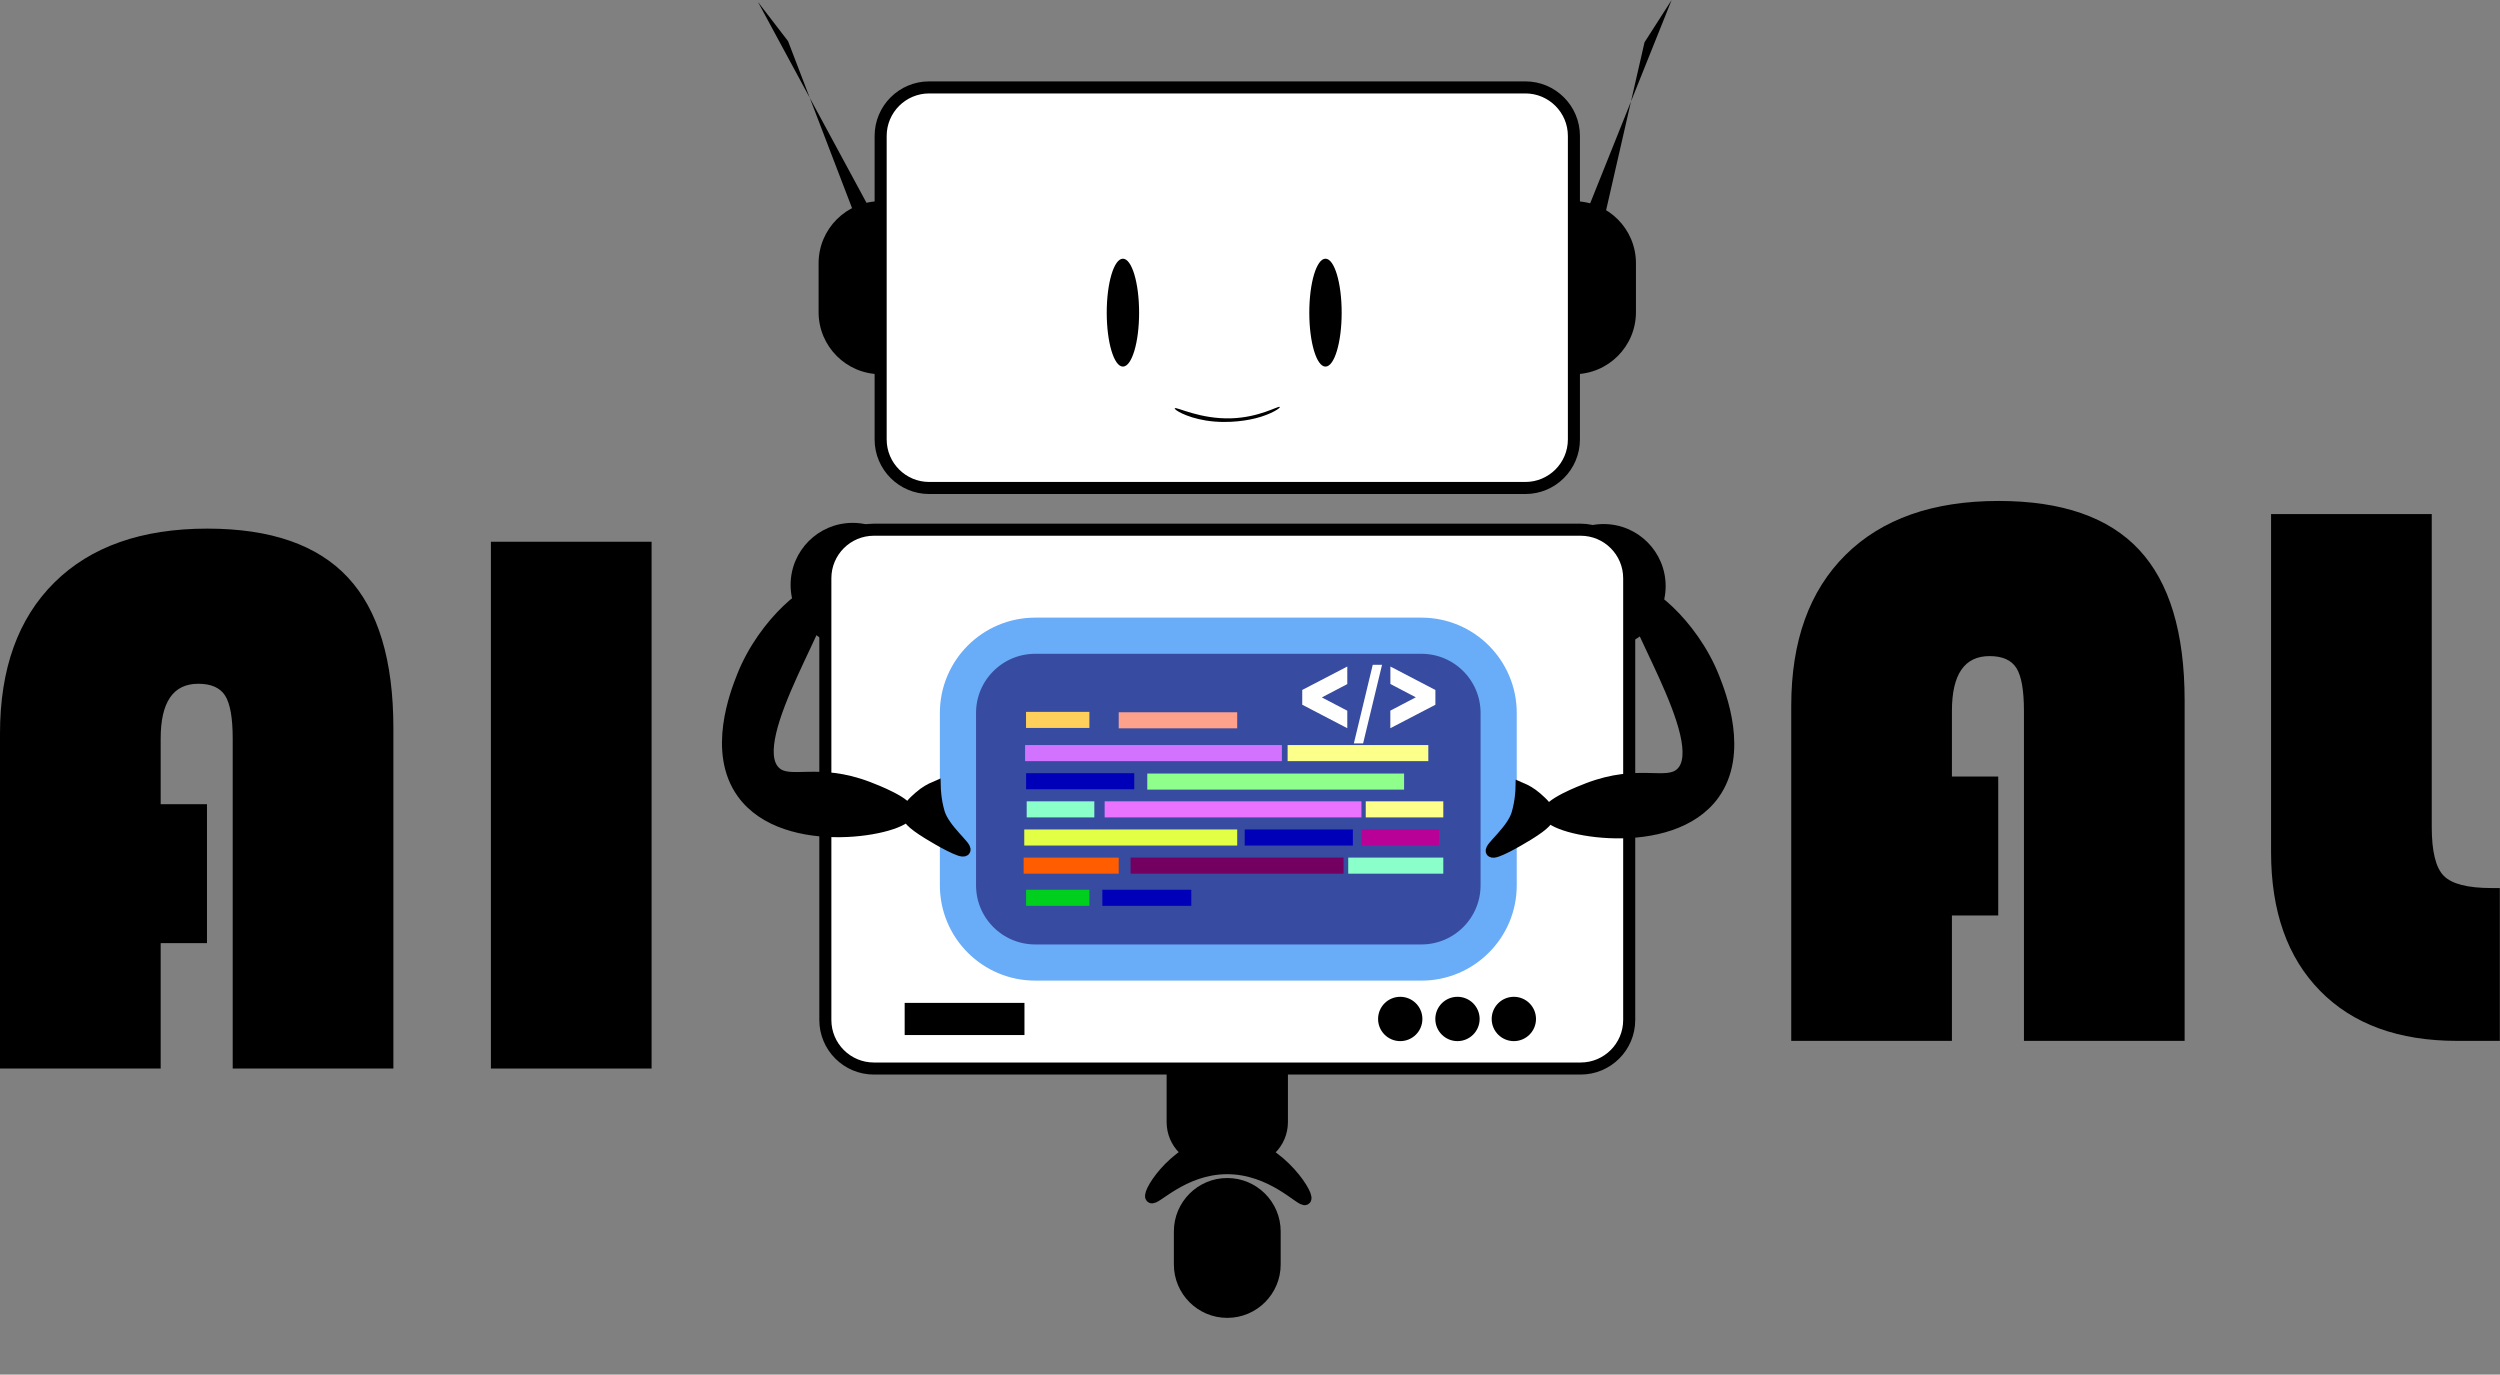 <?xml version="1.0" encoding="UTF-8" standalone="no"?>
<!DOCTYPE svg PUBLIC "-//W3C//DTD SVG 1.1//EN" "http://www.w3.org/Graphics/SVG/1.1/DTD/svg11.dtd">
<svg width="100%" height="100%" viewBox="0 0 622 342" version="1.1" xmlns="http://www.w3.org/2000/svg" xmlns:xlink="http://www.w3.org/1999/xlink" xml:space="preserve" xmlns:serif="http://www.serif.com/" style="fill-rule:evenodd;clip-rule:evenodd;stroke-miterlimit:10;">
    <rect x="0" y="0" width="622" height="342" fill="#808080" stroke="none"/>
    <g transform="matrix(1,0,0,1,-114.798,-6.828)">
        <g id="Layer2">
            <g transform="matrix(1,0,0,1,326.937,136.919)">
                <path d="M0,30.873C8.525,30.873 15.436,23.962 15.436,15.437C15.436,6.912 8.525,0 0,0C-8.525,0 -15.436,6.912 -15.436,15.437C-15.436,23.962 -8.525,30.873 0,30.873" style="fill-rule:nonzero;"/>
            </g>
            <g transform="matrix(1,0,0,1,333.902,56.882)">
                <path d="M0,43.05C-8.525,43.05 -15.436,36.139 -15.436,27.614L-15.436,15.436C-15.436,6.911 -8.525,0 0,0C8.525,0 15.436,6.911 15.436,15.436L15.436,27.614C15.436,36.139 8.525,43.05 0,43.05" style="fill-rule:nonzero;"/>
            </g>
            <g transform="matrix(1,0,0,1,506.386,56.882)">
                <path d="M0,43.05C-8.525,43.05 -15.436,36.139 -15.436,27.614L-15.436,15.436C-15.436,6.911 -8.525,0 0,0C8.525,0 15.436,6.911 15.436,15.436L15.436,27.614C15.436,36.139 8.525,43.05 0,43.05" style="fill-rule:nonzero;"/>
            </g>
            <g transform="matrix(1,0,0,1,494.305,28.575)">
                <path d="M0,99.664L-148.322,99.664C-154.994,99.664 -160.403,94.255 -160.403,87.583L-160.403,12.08C-160.403,5.408 -154.994,0 -148.322,0L0,0C6.672,0 12.081,5.408 12.081,12.08L12.081,87.583C12.081,94.255 6.672,99.664 0,99.664Z" style="fill:white;fill-rule:nonzero;stroke:black;stroke-width:3px;"/>
            </g>
            <g transform="matrix(0,-1,-1,0,444.578,80.588)">
                <path d="M-4.027,-4.027C-11.44,-4.027 -17.45,-2.224 -17.45,-0C-17.45,2.224 -11.44,4.027 -4.027,4.027C3.386,4.027 9.396,2.224 9.396,-0C9.396,-2.224 3.386,-4.027 -4.027,-4.027" style="fill-rule:nonzero;"/>
            </g>
            <g transform="matrix(0,-1,-1,0,394.18,80.588)">
                <path d="M-4.027,-4.027C-11.44,-4.027 -17.45,-2.224 -17.45,-0C-17.45,2.224 -11.44,4.027 -4.027,4.027C3.386,4.027 9.396,2.224 9.396,-0C9.396,-2.224 3.386,-4.027 -4.027,-4.027" style="fill-rule:nonzero;"/>
            </g>
            <g transform="matrix(1,0,0,1,407.1,111.847)">
                <path d="M0,-3.458C-0.42,-3.216 2.655,-1.21 7.731,-0.392C13.711,0.571 18.992,-0.674 20.052,-0.94C24.058,-1.941 26.45,-3.606 26.091,-3.786C25.609,-4.029 21.015,-1.16 14.012,-0.94C6.355,-0.699 0.548,-3.774 0,-3.458" style="fill-rule:nonzero;"/>
            </g>
            <g transform="matrix(-0.934,0.358,0.358,0.934,294.691,16.191)">
                <path d="M-19.481,57.795L-14.783,57.795L-14.786,6.607L-11.286,-5.171L-19.481,57.795Z" style="fill-rule:nonzero;"/>
            </g>
            <g transform="matrix(0.975,0.223,0.223,-0.975,500.835,62.613)">
                <path d="M6.76,-1.917L12.441,-1.917L12.444,49.271C13.855,53.196 15.266,57.122 16.677,61.048C13.371,40.06 10.066,19.071 6.76,-1.917" style="fill-rule:nonzero;"/>
            </g>
            <g transform="matrix(1,0,0,1,513.775,137.21)">
                <path d="M0,30.872C-8.525,30.872 -15.436,23.961 -15.436,15.436C-15.436,6.911 -8.525,0 0,0C8.525,0 15.436,6.911 15.436,15.436C15.436,23.961 8.525,30.872 0,30.872" style="fill-rule:nonzero;"/>
            </g>
            <g transform="matrix(1,0,0,1,424.381,254.833)">
                <path d="M0,40.52L-8.473,40.52C-13.639,40.52 -17.827,36.332 -17.827,31.166L-17.827,9.354C-17.827,4.188 -13.639,0 -8.473,0L0,0C5.166,0 9.354,4.188 9.354,9.354L9.354,31.166C9.354,36.332 5.166,40.52 0,40.52Z" style="fill-rule:nonzero;stroke:black;stroke-width:3px;"/>
            </g>
            <g transform="matrix(0.012,-1,-1,-0.012,427.488,279.152)">
                <path d="M-25.812,-12.373C-24.72,-13.205 -11.229,-4.422 -11.703,7.726C-12.149,19.165 -24.709,26.819 -25.812,25.935C-26.77,25.167 -18.647,18.305 -18.405,7.374C-18.153,-4.089 -26.753,-11.657 -25.812,-12.373" style="fill-rule:nonzero;"/>
            </g>
            <g transform="matrix(0.012,-1,-1,-0.012,427.488,279.152)">
                <path d="M-25.812,-12.373C-24.72,-13.205 -11.229,-4.422 -11.703,7.726C-12.149,19.165 -24.709,26.819 -25.812,25.935C-26.77,25.167 -18.647,18.305 -18.405,7.374C-18.153,-4.089 -26.753,-11.657 -25.812,-12.373Z" style="fill:none;fill-rule:nonzero;stroke:black;stroke-width:3px;"/>
            </g>
            <g transform="matrix(1,0,0,1,420.144,301.42)">
                <path d="M0,31.795C-6.51,31.795 -11.787,26.518 -11.787,20.008L-11.787,11.787C-11.787,5.277 -6.51,0 0,0C6.51,0 11.787,5.277 11.787,11.787L11.787,20.008C11.787,26.518 6.51,31.795 0,31.795" style="fill-rule:nonzero;"/>
            </g>
            <g transform="matrix(1,0,0,1,420.144,301.42)">
                <path d="M0,31.795C-6.51,31.795 -11.787,26.518 -11.787,20.008L-11.787,11.787C-11.787,5.277 -6.51,0 0,0C6.51,0 11.787,5.277 11.787,11.787L11.787,20.008C11.787,26.518 6.51,31.795 0,31.795Z" style="fill:none;fill-rule:nonzero;stroke:black;stroke-width:3px;"/>
            </g>
            <g transform="matrix(1,0,0,1,508.063,138.619)">
                <path d="M0,134.06L-175.839,134.06C-182.511,134.06 -187.919,128.651 -187.919,121.979L-187.919,12.08C-187.919,5.408 -182.511,0 -175.839,0L0,0C6.672,0 12.081,5.408 12.081,12.08L12.081,121.979C12.081,128.651 6.672,134.06 0,134.06Z" style="fill:white;fill-rule:nonzero;stroke:black;stroke-width:3px;"/>
            </g>
            <g transform="matrix(1,0,0,1,468.445,164.995)">
                <path d="M0,81.309L-96.087,81.309C-106.702,81.309 -115.307,72.704 -115.307,62.09L-115.307,19.219C-115.307,8.604 -106.702,0 -96.087,0L0,0C10.614,0 19.219,8.604 19.219,19.219L19.219,62.09C19.219,72.704 10.614,81.309 0,81.309Z" style="fill:rgb(55,75,160);fill-rule:nonzero;stroke:rgb(105,172,247);stroke-width:9px;"/>
            </g>
            <g transform="matrix(1,0,0,1,370.076,185.941)">
                <path d="M0,0L15.763,0" style="fill:none;fill-rule:nonzero;stroke:rgb(255,207,92);stroke-width:4px;"/>
            </g>
            <g transform="matrix(1,0,0,1,393.134,186.038)">
                <path d="M0,0L29.48,0" style="fill:none;fill-rule:nonzero;stroke:rgb(255,161,139);stroke-width:4px;"/>
            </g>
            <g transform="matrix(1,0,0,1,369.841,194.199)">
                <path d="M0,0L63.893,0" style="fill:none;fill-rule:nonzero;stroke:rgb(209,115,255);stroke-width:4px;"/>
            </g>
            <g transform="matrix(1,0,0,1,400.242,201.286)">
                <path d="M0,0L63.893,0" style="fill:none;fill-rule:nonzero;stroke:rgb(142,255,139);stroke-width:4px;"/>
            </g>
            <g transform="matrix(1,0,0,1,389.635,208.199)">
                <path d="M0,0L63.893,0" style="fill:none;fill-rule:nonzero;stroke:rgb(233,115,255);stroke-width:4px;"/>
            </g>
            <g transform="matrix(1,0,0,1,369.635,215.199)">
                <path d="M0,0L52.979,0" style="fill:none;fill-rule:nonzero;stroke:rgb(226,255,69);stroke-width:4px;"/>
            </g>
            <g transform="matrix(1,0,0,1,396.092,222.199)">
                <path d="M0,0L52.979,0" style="fill:none;fill-rule:nonzero;stroke:rgb(115,0,97);stroke-width:4px;"/>
            </g>
            <g transform="matrix(1,0,0,1,370.092,230.199)">
                <path d="M0,0L15.748,0" style="fill:none;fill-rule:nonzero;stroke:rgb(0,208,29);stroke-width:4px;"/>
            </g>
            <g transform="matrix(1,0,0,1,389.062,230.199)">
                <path d="M0,0L22.132,0" style="fill:none;fill-rule:nonzero;stroke:rgb(0,0,185);stroke-width:4px;"/>
            </g>
            <g transform="matrix(1,0,0,1,370.092,201.199)">
                <path d="M0,0L26.91,0" style="fill:none;fill-rule:nonzero;stroke:rgb(0,0,185);stroke-width:4px;"/>
            </g>
            <g transform="matrix(1,0,0,1,424.481,215.199)">
                <path d="M0,0L26.91,0" style="fill:none;fill-rule:nonzero;stroke:rgb(0,0,185);stroke-width:4px;"/>
            </g>
            <g transform="matrix(1,0,0,1,369.481,222.199)">
                <path d="M0,0L23.653,0" style="fill:none;fill-rule:nonzero;stroke:rgb(255,93,0);stroke-width:4px;"/>
            </g>
            <g transform="matrix(1,0,0,1,450.239,222.199)">
                <path d="M0,0L23.653,0" style="fill:none;fill-rule:nonzero;stroke:rgb(139,255,201);stroke-width:4px;"/>
            </g>
            <g transform="matrix(1,0,0,1,370.239,208.199)">
                <path d="M0,0L16.827,0" style="fill:none;fill-rule:nonzero;stroke:rgb(139,255,201);stroke-width:4px;"/>
            </g>
            <g transform="matrix(1,0,0,1,435.156,194.199)">
                <path d="M0,0L35.007,0" style="fill:none;fill-rule:nonzero;stroke:rgb(253,255,139);stroke-width:4px;"/>
            </g>
            <g transform="matrix(1,0,0,1,454.594,208.199)">
                <path d="M0,0L19.298,0" style="fill:none;fill-rule:nonzero;stroke:rgb(253,255,139);stroke-width:4px;"/>
            </g>
            <g transform="matrix(1,0,0,1,453.528,215.199)">
                <path d="M0,0L19.298,0" style="fill:none;fill-rule:nonzero;stroke:rgb(185,0,151);stroke-width:4px;"/>
            </g>
            <g transform="matrix(1,0,0,1,521.259,217.511)">
                <path d="M0,-63.441C2.306,-65.089 14.462,-55.758 19.871,-42.022C21.482,-37.929 27.228,-23.337 19.871,-13.118C9.239,1.648 -20.523,-4.147 -21.233,-8.174C-21.636,-10.456 -12.995,-13.778 -11.355,-14.409C1.332,-19.287 8.191,-14.792 11.871,-18.28C20.274,-26.243 -3.905,-60.649 0,-63.441" style="fill-rule:nonzero;"/>
            </g>
            <g transform="matrix(1,0,0,1,521.259,217.511)">
                <path d="M0,-63.441C2.306,-65.089 14.462,-55.758 19.871,-42.022C21.482,-37.929 27.228,-23.337 19.871,-13.118C9.239,1.648 -20.523,-4.147 -21.233,-8.174C-21.636,-10.456 -12.995,-13.778 -11.355,-14.409C1.332,-19.287 8.191,-14.792 11.871,-18.28C20.274,-26.243 -3.905,-60.649 0,-63.441Z" style="fill:none;fill-rule:nonzero;stroke:black;stroke-width:3px;"/>
            </g>
            <g transform="matrix(1,0,0,1,485.966,203.838)">
                <path d="M0,14.785C0.53,15.569 6.354,12.233 8.97,10.62C13.424,7.873 14.043,6.754 14.059,5.773C14.086,4.208 12.582,2.872 11.153,1.604C9.725,0.336 8.313,-0.385 7.386,-0.784C7.386,-0.784 7.322,2.285 6.39,5.458C5.138,9.718 -0.547,13.976 0,14.785" style="fill-rule:nonzero;"/>
            </g>
            <g>
                <path d="M450.004,172.657L450.004,177.03L443.673,180.343L450.004,183.656L450.004,188.005L438.796,182.162L438.796,178.488L450.004,172.657Z" style="fill:white;fill-rule:nonzero;"/>
                <path d="M458.651,172.224L453.938,191.788L451.638,191.788L456.339,172.224L458.651,172.224Z" style="fill:white;fill-rule:nonzero;"/>
                <path d="M460.715,188.005L460.715,183.632L467.046,180.319L460.728,177.006L460.728,172.657L471.923,178.5L471.923,182.174L460.715,188.005Z" style="fill:white;fill-rule:nonzero;"/>
                <path d="M166.295,206.906L166.295,241.473L154.774,241.473L154.774,272.679L114.798,272.679L114.798,189.334C114.798,173.203 119.311,160.673 128.337,151.743C137.363,142.813 150.048,138.348 166.393,138.348C182.148,138.348 193.799,142.397 201.348,150.495C208.897,158.592 212.672,171.091 212.672,187.99L212.672,272.679L172.695,272.679L172.695,190.583C172.695,185.462 172.071,181.909 170.824,179.925C169.577,177.94 167.345,176.948 164.129,176.948C157.893,176.948 154.774,181.493 154.774,190.583L154.774,206.906L166.295,206.906Z" style="fill-rule:nonzero;"/>
                <rect x="236.935" y="141.613" width="39.977" height="131.067" style="fill-rule:nonzero;"/>
            </g>
            <g>
                <path d="M611.956,200.023L611.956,234.59L600.436,234.59L600.436,265.797L560.459,265.797L560.459,182.452C560.459,166.32 564.972,153.79 573.998,144.86C583.024,135.93 595.709,131.465 612.054,131.465C627.809,131.465 639.461,135.514 647.01,143.612C654.559,151.71 658.333,164.208 658.333,181.107L658.333,265.797L618.356,265.797L618.356,183.7C618.356,178.579 617.733,175.026 616.485,173.042C615.238,171.057 613.006,170.065 609.79,170.065C603.554,170.065 600.436,174.61 600.436,183.7L600.436,200.023L611.956,200.023Z" style="fill-rule:nonzero;"/>
                <path d="M679.839,134.73L719.816,134.73L719.816,212.602C719.816,218.683 720.817,222.732 722.819,224.748C724.822,226.765 728.777,227.773 734.684,227.773L736.752,227.773L736.752,265.797L726.118,265.797C711.545,265.797 700.189,261.652 692.049,253.362C683.909,245.073 679.839,233.566 679.839,218.843L679.839,134.73Z" style="fill-rule:nonzero;"/>
            </g>
            <g transform="matrix(1,0,0,1,485.966,203.838)">
                <path d="M0,14.785C0.53,15.569 6.354,12.233 8.97,10.62C13.424,7.873 14.043,6.754 14.059,5.773C14.086,4.208 12.582,2.872 11.153,1.604C9.725,0.336 8.313,-0.385 7.386,-0.784C7.386,-0.784 7.322,2.285 6.39,5.458C5.138,9.718 -0.547,13.976 0,14.785Z" style="fill:none;fill-rule:nonzero;stroke:black;stroke-width:3px;"/>
            </g>
            <g transform="matrix(1,0,0,1,319.453,217.221)">
                <path d="M0,-63.441C-2.306,-65.089 -14.462,-55.758 -19.871,-42.022C-21.482,-37.929 -27.228,-23.337 -19.871,-13.118C-9.239,1.648 20.523,-4.147 21.233,-8.174C21.636,-10.456 12.995,-13.778 11.355,-14.409C-1.332,-19.287 -8.191,-14.792 -11.871,-18.28C-20.274,-26.243 3.905,-60.65 0,-63.441" style="fill-rule:nonzero;"/>
            </g>
            <g transform="matrix(1,0,0,1,319.453,217.221)">
                <path d="M0,-63.441C-2.306,-65.089 -14.462,-55.758 -19.871,-42.022C-21.482,-37.929 -27.228,-23.337 -19.871,-13.118C-9.239,1.648 20.523,-4.147 21.233,-8.174C21.636,-10.456 12.995,-13.778 11.355,-14.409C-1.332,-19.287 -8.191,-14.792 -11.871,-18.28C-20.274,-26.243 3.905,-60.65 0,-63.441Z" style="fill:none;fill-rule:nonzero;stroke:black;stroke-width:3px;"/>
            </g>
            <g transform="matrix(1,0,0,1,354.746,203.548)">
                <path d="M0,14.785C-0.53,15.569 -6.354,12.233 -8.97,10.62C-13.424,7.873 -14.043,6.754 -14.059,5.773C-14.086,4.208 -12.582,2.872 -11.153,1.604C-9.725,0.336 -8.313,-0.385 -7.386,-0.784C-7.386,-0.784 -7.322,2.285 -6.39,5.458C-5.138,9.718 0.547,13.976 0,14.785" style="fill-rule:nonzero;"/>
            </g>
            <g transform="matrix(1,0,0,1,354.746,203.548)">
                <path d="M0,14.785C-0.53,15.569 -6.354,12.233 -8.97,10.62C-13.424,7.873 -14.043,6.754 -14.059,5.773C-14.086,4.208 -12.582,2.872 -11.153,1.604C-9.725,0.336 -8.313,-0.385 -7.386,-0.784C-7.386,-0.784 -7.322,2.285 -6.39,5.458C-5.138,9.718 0.547,13.976 0,14.785Z" style="fill:none;fill-rule:nonzero;stroke:black;stroke-width:3px;"/>
            </g>
            <g transform="matrix(0,-1,-1,0,491.442,254.833)">
                <path d="M-5.513,-5.513C-8.558,-5.513 -11.026,-3.045 -11.026,0C-11.026,3.044 -8.558,5.513 -5.513,5.513C-2.468,5.513 0,3.044 0,0C0,-3.045 -2.468,-5.513 -5.513,-5.513" style="fill-rule:nonzero;"/>
            </g>
            <g transform="matrix(0,-1,-1,0,477.419,254.833)">
                <path d="M-5.513,-5.513C-8.558,-5.513 -11.026,-3.045 -11.026,0C-11.026,3.044 -8.558,5.513 -5.513,5.513C-2.468,5.513 0,3.044 0,0C0,-3.045 -2.468,-5.513 -5.513,-5.513" style="fill-rule:nonzero;"/>
            </g>
            <g transform="matrix(0,-1,-1,0,463.177,254.833)">
                <path d="M-5.513,-5.513C-8.558,-5.513 -11.026,-3.045 -11.026,0C-11.026,3.044 -8.558,5.513 -5.513,5.513C-2.468,5.513 0,3.044 0,0C0,-3.045 -2.468,-5.513 -5.513,-5.513" style="fill-rule:nonzero;"/>
            </g>
            <g transform="matrix(1,0,0,1,339.879,260.346)">
                <path d="M0,0L29.806,0" style="fill:none;fill-rule:nonzero;stroke:black;stroke-width:8px;"/>
            </g>
        </g>
    </g>
</svg>
